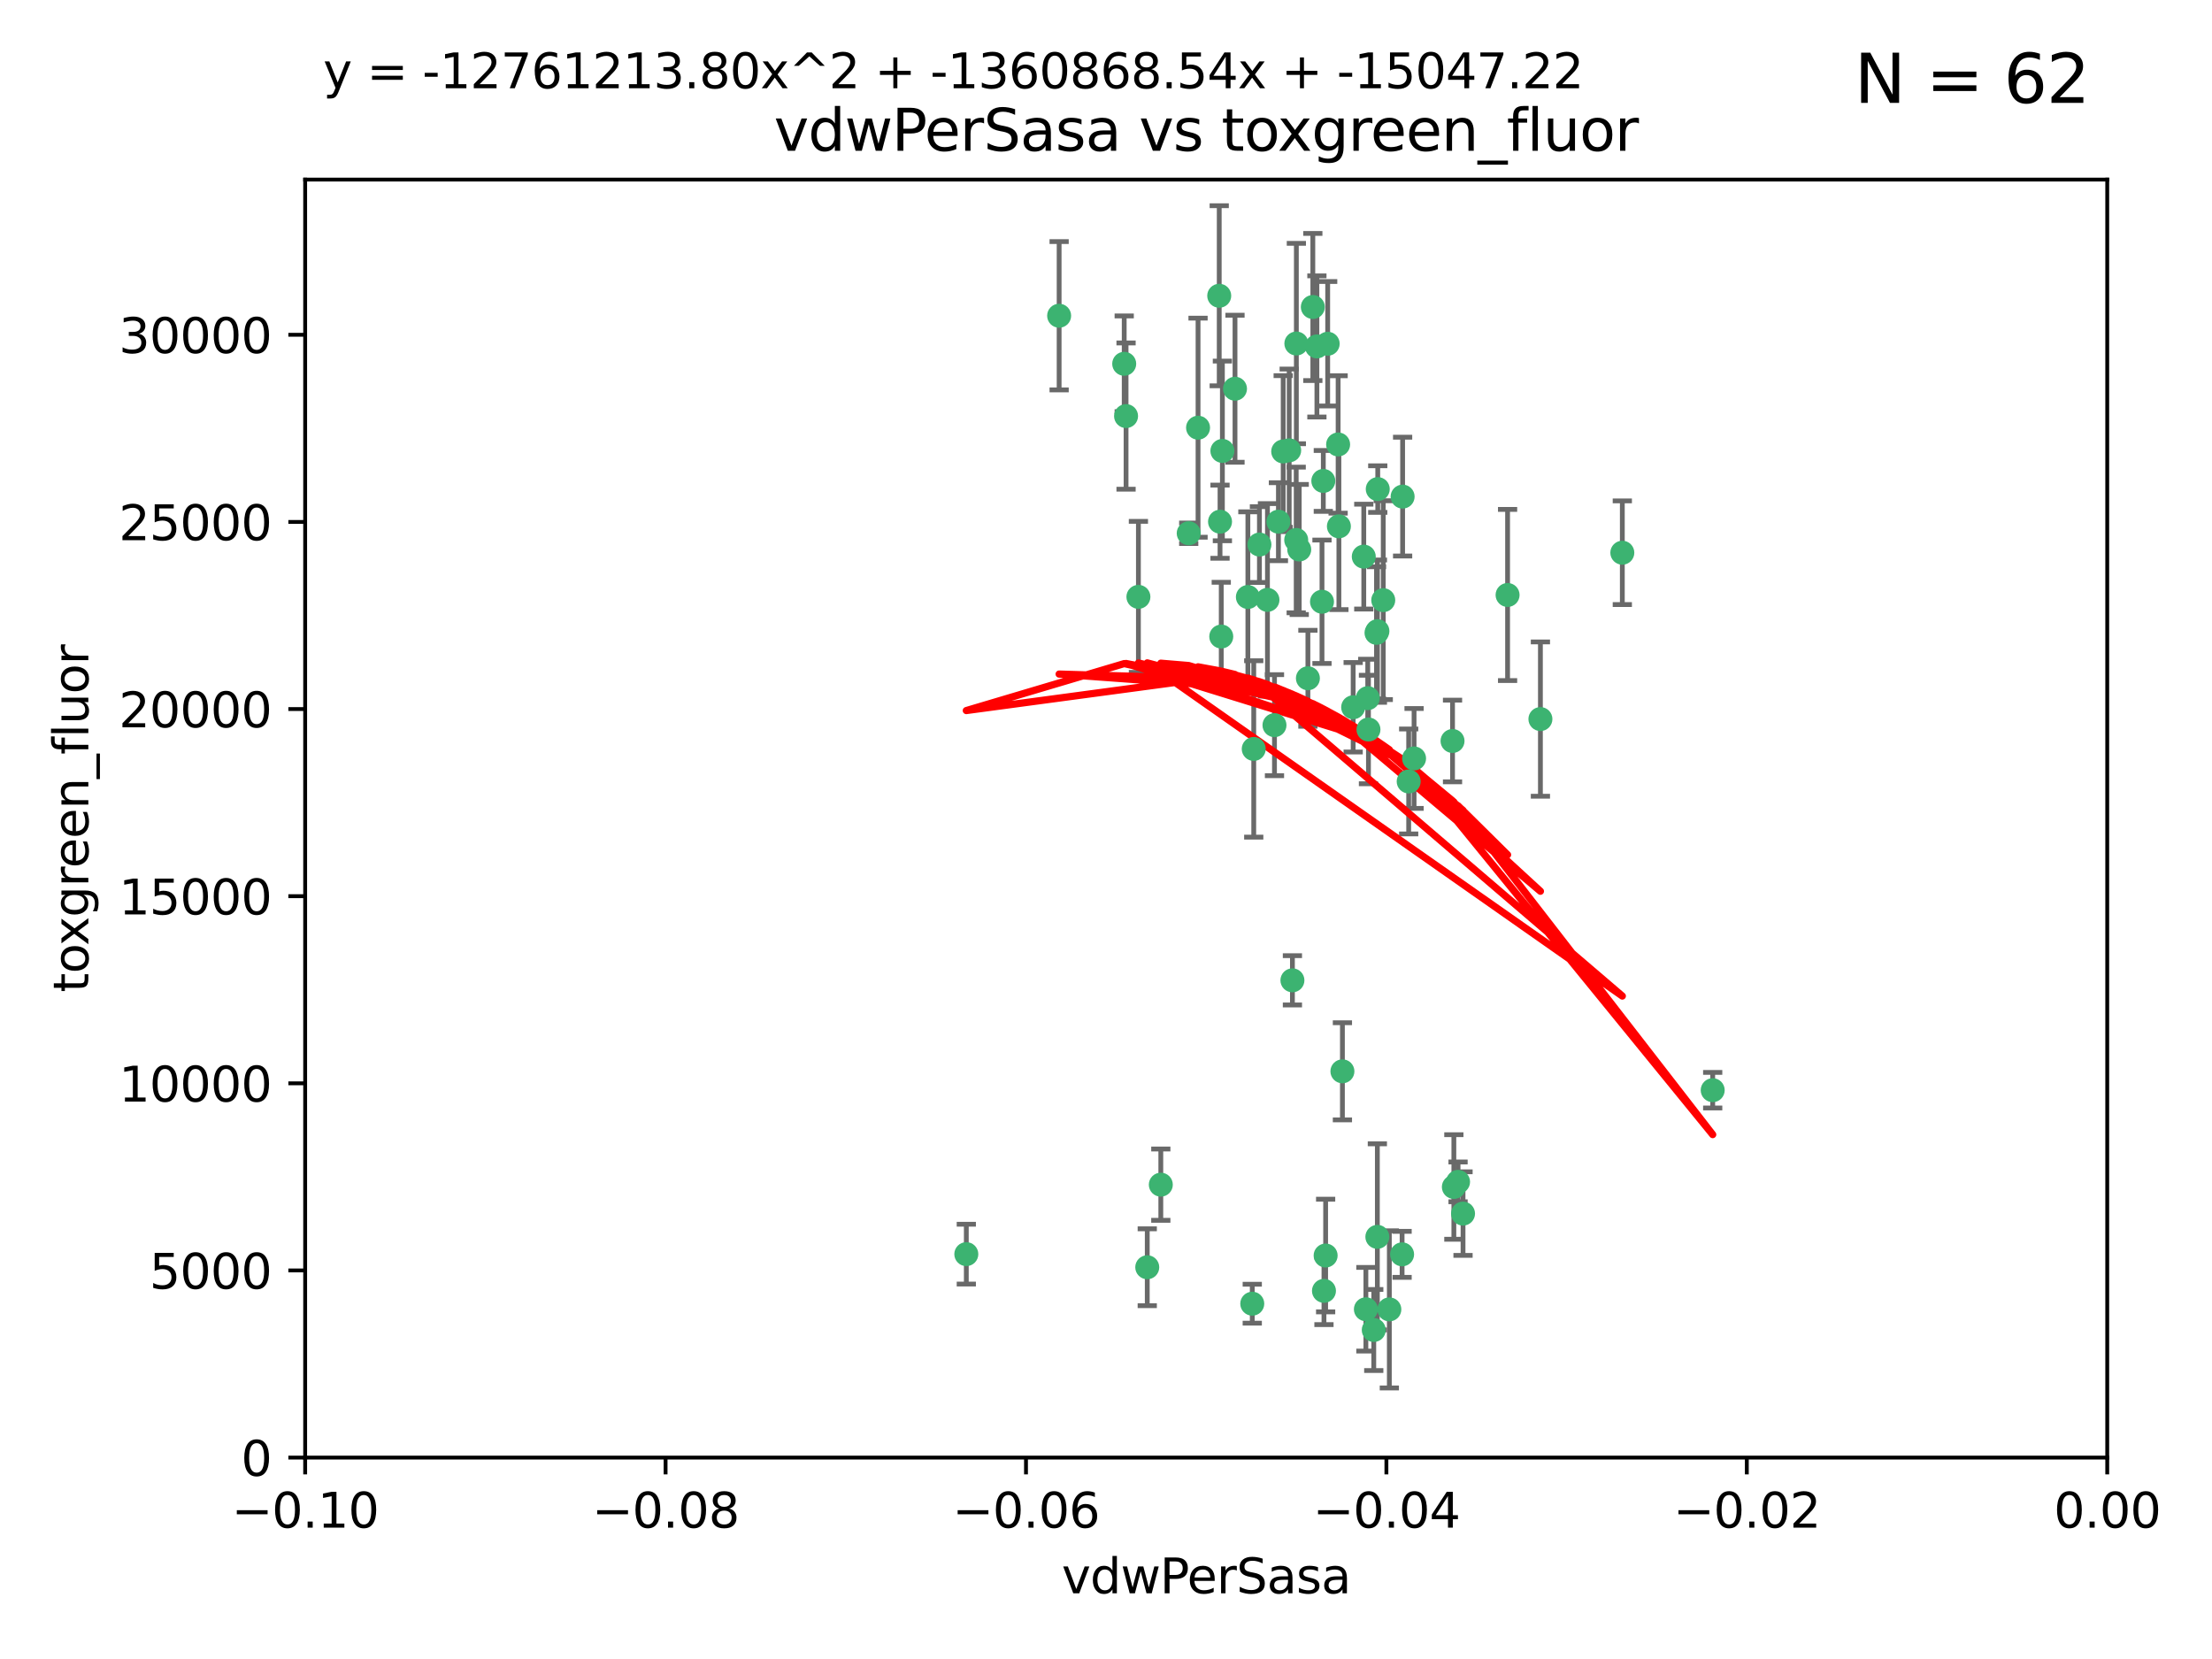 <?xml version="1.0" encoding="utf-8" standalone="no"?>
<!DOCTYPE svg PUBLIC "-//W3C//DTD SVG 1.1//EN"
  "http://www.w3.org/Graphics/SVG/1.1/DTD/svg11.dtd">
<svg xmlns:xlink="http://www.w3.org/1999/xlink" width="460.8pt" height="345.6pt" viewBox="0 0 460.8 345.6" xmlns="http://www.w3.org/2000/svg" version="1.1">
 <defs>
  <style type="text/css">*{stroke-linejoin: round; stroke-linecap: butt}</style>
 </defs>
 <g id="figure_1">
  <g id="patch_1">
   <path d="M 0 345.6 
L 460.8 345.6 
L 460.8 0 
L 0 0 
z
" style="fill: #ffffff"/>
  </g>
  <g id="axes_1">
   <g id="patch_2">
    <path d="M 63.571 303.64 
L 438.975 303.64 
L 438.975 37.411 
L 63.571 37.411 
z
" style="fill: #ffffff"/>
   </g>
   <g id="PathCollection_1">
    <defs>
     <path id="m754e30bb6b" d="M 0 1.118 
C 0.297 1.118 0.581 1 0.791 0.791 
C 1 0.581 1.118 0.297 1.118 0 
C 1.118 -0.297 1 -0.581 0.791 -0.791 
C 0.581 -1 0.297 -1.118 0 -1.118 
C -0.297 -1.118 -0.581 -1 -0.791 -0.791 
C -1 -0.581 -1.118 -0.297 -1.118 0 
C -1.118 0.297 -1 0.581 -0.791 0.791 
C -0.581 1 -0.297 1.118 0 1.118 
z
" style="stroke: #3cb371"/>
    </defs>
    <g clip-path="url(#p1aba0ed7cc)">
     <use xlink:href="#m754e30bb6b" x="266.318" y="108.677" style="fill: #3cb371; stroke: #3cb371"/>
     <use xlink:href="#m754e30bb6b" x="270.055" y="71.562" style="fill: #3cb371; stroke: #3cb371"/>
     <use xlink:href="#m754e30bb6b" x="234.578" y="86.676" style="fill: #3cb371; stroke: #3cb371"/>
     <use xlink:href="#m754e30bb6b" x="286.941" y="131.48" style="fill: #3cb371; stroke: #3cb371"/>
     <use xlink:href="#m754e30bb6b" x="270.654" y="114.467" style="fill: #3cb371; stroke: #3cb371"/>
     <use xlink:href="#m754e30bb6b" x="249.576" y="89.097" style="fill: #3cb371; stroke: #3cb371"/>
     <use xlink:href="#m754e30bb6b" x="254.155" y="108.676" style="fill: #3cb371; stroke: #3cb371"/>
     <use xlink:href="#m754e30bb6b" x="257.273" y="80.98" style="fill: #3cb371; stroke: #3cb371"/>
     <use xlink:href="#m754e30bb6b" x="201.3" y="261.259" style="fill: #3cb371; stroke: #3cb371"/>
     <use xlink:href="#m754e30bb6b" x="234.193" y="75.786" style="fill: #3cb371; stroke: #3cb371"/>
     <use xlink:href="#m754e30bb6b" x="275.395" y="125.356" style="fill: #3cb371; stroke: #3cb371"/>
     <use xlink:href="#m754e30bb6b" x="274.335" y="72.167" style="fill: #3cb371; stroke: #3cb371"/>
     <use xlink:href="#m754e30bb6b" x="267.313" y="94.046" style="fill: #3cb371; stroke: #3cb371"/>
     <use xlink:href="#m754e30bb6b" x="220.637" y="65.773" style="fill: #3cb371; stroke: #3cb371"/>
     <use xlink:href="#m754e30bb6b" x="261.177" y="156.019" style="fill: #3cb371; stroke: #3cb371"/>
     <use xlink:href="#m754e30bb6b" x="281.888" y="147.335" style="fill: #3cb371; stroke: #3cb371"/>
     <use xlink:href="#m754e30bb6b" x="264.035" y="124.965" style="fill: #3cb371; stroke: #3cb371"/>
     <use xlink:href="#m754e30bb6b" x="262.362" y="113.441" style="fill: #3cb371; stroke: #3cb371"/>
     <use xlink:href="#m754e30bb6b" x="254.646" y="93.933" style="fill: #3cb371; stroke: #3cb371"/>
     <use xlink:href="#m754e30bb6b" x="284.099" y="115.953" style="fill: #3cb371; stroke: #3cb371"/>
     <use xlink:href="#m754e30bb6b" x="278.917" y="109.646" style="fill: #3cb371; stroke: #3cb371"/>
     <use xlink:href="#m754e30bb6b" x="292.191" y="103.453" style="fill: #3cb371; stroke: #3cb371"/>
     <use xlink:href="#m754e30bb6b" x="268.562" y="93.812" style="fill: #3cb371; stroke: #3cb371"/>
     <use xlink:href="#m754e30bb6b" x="259.956" y="124.367" style="fill: #3cb371; stroke: #3cb371"/>
     <use xlink:href="#m754e30bb6b" x="275.671" y="100.184" style="fill: #3cb371; stroke: #3cb371"/>
     <use xlink:href="#m754e30bb6b" x="278.755" y="92.588" style="fill: #3cb371; stroke: #3cb371"/>
     <use xlink:href="#m754e30bb6b" x="292.082" y="261.303" style="fill: #3cb371; stroke: #3cb371"/>
     <use xlink:href="#m754e30bb6b" x="302.589" y="154.361" style="fill: #3cb371; stroke: #3cb371"/>
     <use xlink:href="#m754e30bb6b" x="287.011" y="101.886" style="fill: #3cb371; stroke: #3cb371"/>
     <use xlink:href="#m754e30bb6b" x="237.152" y="124.337" style="fill: #3cb371; stroke: #3cb371"/>
     <use xlink:href="#m754e30bb6b" x="273.486" y="63.953" style="fill: #3cb371; stroke: #3cb371"/>
     <use xlink:href="#m754e30bb6b" x="276.581" y="71.61" style="fill: #3cb371; stroke: #3cb371"/>
     <use xlink:href="#m754e30bb6b" x="265.497" y="151.067" style="fill: #3cb371; stroke: #3cb371"/>
     <use xlink:href="#m754e30bb6b" x="269.235" y="204.22" style="fill: #3cb371; stroke: #3cb371"/>
     <use xlink:href="#m754e30bb6b" x="241.819" y="246.787" style="fill: #3cb371; stroke: #3cb371"/>
     <use xlink:href="#m754e30bb6b" x="247.631" y="111.087" style="fill: #3cb371; stroke: #3cb371"/>
     <use xlink:href="#m754e30bb6b" x="272.46" y="141.297" style="fill: #3cb371; stroke: #3cb371"/>
     <use xlink:href="#m754e30bb6b" x="270.023" y="112.487" style="fill: #3cb371; stroke: #3cb371"/>
     <use xlink:href="#m754e30bb6b" x="253.987" y="61.614" style="fill: #3cb371; stroke: #3cb371"/>
     <use xlink:href="#m754e30bb6b" x="293.454" y="162.792" style="fill: #3cb371; stroke: #3cb371"/>
     <use xlink:href="#m754e30bb6b" x="304.776" y="252.814" style="fill: #3cb371; stroke: #3cb371"/>
     <use xlink:href="#m754e30bb6b" x="284.928" y="145.439" style="fill: #3cb371; stroke: #3cb371"/>
     <use xlink:href="#m754e30bb6b" x="302.865" y="247.267" style="fill: #3cb371; stroke: #3cb371"/>
     <use xlink:href="#m754e30bb6b" x="286.752" y="131.829" style="fill: #3cb371; stroke: #3cb371"/>
     <use xlink:href="#m754e30bb6b" x="254.41" y="132.603" style="fill: #3cb371; stroke: #3cb371"/>
     <use xlink:href="#m754e30bb6b" x="275.806" y="268.906" style="fill: #3cb371; stroke: #3cb371"/>
     <use xlink:href="#m754e30bb6b" x="238.994" y="263.993" style="fill: #3cb371; stroke: #3cb371"/>
     <use xlink:href="#m754e30bb6b" x="337.959" y="115.142" style="fill: #3cb371; stroke: #3cb371"/>
     <use xlink:href="#m754e30bb6b" x="260.869" y="271.584" style="fill: #3cb371; stroke: #3cb371"/>
     <use xlink:href="#m754e30bb6b" x="286.18" y="277.063" style="fill: #3cb371; stroke: #3cb371"/>
     <use xlink:href="#m754e30bb6b" x="285.076" y="151.97" style="fill: #3cb371; stroke: #3cb371"/>
     <use xlink:href="#m754e30bb6b" x="288.157" y="125.024" style="fill: #3cb371; stroke: #3cb371"/>
     <use xlink:href="#m754e30bb6b" x="289.425" y="272.768" style="fill: #3cb371; stroke: #3cb371"/>
     <use xlink:href="#m754e30bb6b" x="279.65" y="223.176" style="fill: #3cb371; stroke: #3cb371"/>
     <use xlink:href="#m754e30bb6b" x="286.929" y="257.661" style="fill: #3cb371; stroke: #3cb371"/>
     <use xlink:href="#m754e30bb6b" x="320.897" y="149.795" style="fill: #3cb371; stroke: #3cb371"/>
     <use xlink:href="#m754e30bb6b" x="276.154" y="261.551" style="fill: #3cb371; stroke: #3cb371"/>
     <use xlink:href="#m754e30bb6b" x="284.539" y="272.741" style="fill: #3cb371; stroke: #3cb371"/>
     <use xlink:href="#m754e30bb6b" x="314.057" y="123.943" style="fill: #3cb371; stroke: #3cb371"/>
     <use xlink:href="#m754e30bb6b" x="303.74" y="246.204" style="fill: #3cb371; stroke: #3cb371"/>
     <use xlink:href="#m754e30bb6b" x="356.787" y="227.107" style="fill: #3cb371; stroke: #3cb371"/>
     <use xlink:href="#m754e30bb6b" x="294.577" y="157.999" style="fill: #3cb371; stroke: #3cb371"/>
    </g>
   </g>
   <g id="matplotlib.axis_1">
    <g id="xtick_1">
     <g id="line2d_1">
      <defs>
       <path id="md97ecdd870" d="M 0 0 
L 0 3.5 
" style="stroke: #000000; stroke-width: 0.8"/>
      </defs>
      <g>
       <use xlink:href="#md97ecdd870" x="63.571" y="303.64" style="stroke: #000000; stroke-width: 0.8"/>
      </g>
     </g>
     <g id="text_1">
      <!-- −0.10 -->
      <g transform="translate(48.249 318.238)scale(0.1 -0.1)">
       <defs>
        <path id="DejaVuSans-2212" d="M 678 2272 
L 4684 2272 
L 4684 1741 
L 678 1741 
L 678 2272 
z
" transform="scale(0.016)"/>
        <path id="DejaVuSans-30" d="M 2034 4250 
Q 1547 4250 1301 3770 
Q 1056 3291 1056 2328 
Q 1056 1369 1301 889 
Q 1547 409 2034 409 
Q 2525 409 2770 889 
Q 3016 1369 3016 2328 
Q 3016 3291 2770 3770 
Q 2525 4250 2034 4250 
z
M 2034 4750 
Q 2819 4750 3233 4129 
Q 3647 3509 3647 2328 
Q 3647 1150 3233 529 
Q 2819 -91 2034 -91 
Q 1250 -91 836 529 
Q 422 1150 422 2328 
Q 422 3509 836 4129 
Q 1250 4750 2034 4750 
z
" transform="scale(0.016)"/>
        <path id="DejaVuSans-2e" d="M 684 794 
L 1344 794 
L 1344 0 
L 684 0 
L 684 794 
z
" transform="scale(0.016)"/>
        <path id="DejaVuSans-31" d="M 794 531 
L 1825 531 
L 1825 4091 
L 703 3866 
L 703 4441 
L 1819 4666 
L 2450 4666 
L 2450 531 
L 3481 531 
L 3481 0 
L 794 0 
L 794 531 
z
" transform="scale(0.016)"/>
       </defs>
       <use xlink:href="#DejaVuSans-2212"/>
       <use xlink:href="#DejaVuSans-30" x="83.789"/>
       <use xlink:href="#DejaVuSans-2e" x="147.412"/>
       <use xlink:href="#DejaVuSans-31" x="179.199"/>
       <use xlink:href="#DejaVuSans-30" x="242.822"/>
      </g>
     </g>
    </g>
    <g id="xtick_2">
     <g id="line2d_2">
      <g>
       <use xlink:href="#md97ecdd870" x="138.652" y="303.64" style="stroke: #000000; stroke-width: 0.8"/>
      </g>
     </g>
     <g id="text_2">
      <!-- −0.08 -->
      <g transform="translate(123.329 318.238)scale(0.1 -0.1)">
       <defs>
        <path id="DejaVuSans-38" d="M 2034 2216 
Q 1584 2216 1326 1975 
Q 1069 1734 1069 1313 
Q 1069 891 1326 650 
Q 1584 409 2034 409 
Q 2484 409 2743 651 
Q 3003 894 3003 1313 
Q 3003 1734 2745 1975 
Q 2488 2216 2034 2216 
z
M 1403 2484 
Q 997 2584 770 2862 
Q 544 3141 544 3541 
Q 544 4100 942 4425 
Q 1341 4750 2034 4750 
Q 2731 4750 3128 4425 
Q 3525 4100 3525 3541 
Q 3525 3141 3298 2862 
Q 3072 2584 2669 2484 
Q 3125 2378 3379 2068 
Q 3634 1759 3634 1313 
Q 3634 634 3220 271 
Q 2806 -91 2034 -91 
Q 1263 -91 848 271 
Q 434 634 434 1313 
Q 434 1759 690 2068 
Q 947 2378 1403 2484 
z
M 1172 3481 
Q 1172 3119 1398 2916 
Q 1625 2713 2034 2713 
Q 2441 2713 2670 2916 
Q 2900 3119 2900 3481 
Q 2900 3844 2670 4047 
Q 2441 4250 2034 4250 
Q 1625 4250 1398 4047 
Q 1172 3844 1172 3481 
z
" transform="scale(0.016)"/>
       </defs>
       <use xlink:href="#DejaVuSans-2212"/>
       <use xlink:href="#DejaVuSans-30" x="83.789"/>
       <use xlink:href="#DejaVuSans-2e" x="147.412"/>
       <use xlink:href="#DejaVuSans-30" x="179.199"/>
       <use xlink:href="#DejaVuSans-38" x="242.822"/>
      </g>
     </g>
    </g>
    <g id="xtick_3">
     <g id="line2d_3">
      <g>
       <use xlink:href="#md97ecdd870" x="213.733" y="303.64" style="stroke: #000000; stroke-width: 0.8"/>
      </g>
     </g>
     <g id="text_3">
      <!-- −0.06 -->
      <g transform="translate(198.41 318.238)scale(0.1 -0.1)">
       <defs>
        <path id="DejaVuSans-36" d="M 2113 2584 
Q 1688 2584 1439 2293 
Q 1191 2003 1191 1497 
Q 1191 994 1439 701 
Q 1688 409 2113 409 
Q 2538 409 2786 701 
Q 3034 994 3034 1497 
Q 3034 2003 2786 2293 
Q 2538 2584 2113 2584 
z
M 3366 4563 
L 3366 3988 
Q 3128 4100 2886 4159 
Q 2644 4219 2406 4219 
Q 1781 4219 1451 3797 
Q 1122 3375 1075 2522 
Q 1259 2794 1537 2939 
Q 1816 3084 2150 3084 
Q 2853 3084 3261 2657 
Q 3669 2231 3669 1497 
Q 3669 778 3244 343 
Q 2819 -91 2113 -91 
Q 1303 -91 875 529 
Q 447 1150 447 2328 
Q 447 3434 972 4092 
Q 1497 4750 2381 4750 
Q 2619 4750 2861 4703 
Q 3103 4656 3366 4563 
z
" transform="scale(0.016)"/>
       </defs>
       <use xlink:href="#DejaVuSans-2212"/>
       <use xlink:href="#DejaVuSans-30" x="83.789"/>
       <use xlink:href="#DejaVuSans-2e" x="147.412"/>
       <use xlink:href="#DejaVuSans-30" x="179.199"/>
       <use xlink:href="#DejaVuSans-36" x="242.822"/>
      </g>
     </g>
    </g>
    <g id="xtick_4">
     <g id="line2d_4">
      <g>
       <use xlink:href="#md97ecdd870" x="288.813" y="303.64" style="stroke: #000000; stroke-width: 0.8"/>
      </g>
     </g>
     <g id="text_4">
      <!-- −0.04 -->
      <g transform="translate(273.491 318.238)scale(0.1 -0.1)">
       <defs>
        <path id="DejaVuSans-34" d="M 2419 4116 
L 825 1625 
L 2419 1625 
L 2419 4116 
z
M 2253 4666 
L 3047 4666 
L 3047 1625 
L 3713 1625 
L 3713 1100 
L 3047 1100 
L 3047 0 
L 2419 0 
L 2419 1100 
L 313 1100 
L 313 1709 
L 2253 4666 
z
" transform="scale(0.016)"/>
       </defs>
       <use xlink:href="#DejaVuSans-2212"/>
       <use xlink:href="#DejaVuSans-30" x="83.789"/>
       <use xlink:href="#DejaVuSans-2e" x="147.412"/>
       <use xlink:href="#DejaVuSans-30" x="179.199"/>
       <use xlink:href="#DejaVuSans-34" x="242.822"/>
      </g>
     </g>
    </g>
    <g id="xtick_5">
     <g id="line2d_5">
      <g>
       <use xlink:href="#md97ecdd870" x="363.894" y="303.64" style="stroke: #000000; stroke-width: 0.8"/>
      </g>
     </g>
     <g id="text_5">
      <!-- −0.02 -->
      <g transform="translate(348.572 318.238)scale(0.1 -0.1)">
       <defs>
        <path id="DejaVuSans-32" d="M 1228 531 
L 3431 531 
L 3431 0 
L 469 0 
L 469 531 
Q 828 903 1448 1529 
Q 2069 2156 2228 2338 
Q 2531 2678 2651 2914 
Q 2772 3150 2772 3378 
Q 2772 3750 2511 3984 
Q 2250 4219 1831 4219 
Q 1534 4219 1204 4116 
Q 875 4013 500 3803 
L 500 4441 
Q 881 4594 1212 4672 
Q 1544 4750 1819 4750 
Q 2544 4750 2975 4387 
Q 3406 4025 3406 3419 
Q 3406 3131 3298 2873 
Q 3191 2616 2906 2266 
Q 2828 2175 2409 1742 
Q 1991 1309 1228 531 
z
" transform="scale(0.016)"/>
       </defs>
       <use xlink:href="#DejaVuSans-2212"/>
       <use xlink:href="#DejaVuSans-30" x="83.789"/>
       <use xlink:href="#DejaVuSans-2e" x="147.412"/>
       <use xlink:href="#DejaVuSans-30" x="179.199"/>
       <use xlink:href="#DejaVuSans-32" x="242.822"/>
      </g>
     </g>
    </g>
    <g id="xtick_6">
     <g id="line2d_6">
      <g>
       <use xlink:href="#md97ecdd870" x="438.975" y="303.64" style="stroke: #000000; stroke-width: 0.8"/>
      </g>
     </g>
     <g id="text_6">
      <!-- 0.00 -->
      <g transform="translate(427.842 318.238)scale(0.1 -0.1)">
       <use xlink:href="#DejaVuSans-30"/>
       <use xlink:href="#DejaVuSans-2e" x="63.623"/>
       <use xlink:href="#DejaVuSans-30" x="95.41"/>
       <use xlink:href="#DejaVuSans-30" x="159.033"/>
      </g>
     </g>
    </g>
    <g id="text_7">
     <!-- vdwPerSasa -->
     <g transform="translate(221.178 331.917)scale(0.1 -0.1)">
      <defs>
       <path id="DejaVuSans-76" d="M 191 3500 
L 800 3500 
L 1894 563 
L 2988 3500 
L 3597 3500 
L 2284 0 
L 1503 0 
L 191 3500 
z
" transform="scale(0.016)"/>
       <path id="DejaVuSans-64" d="M 2906 2969 
L 2906 4863 
L 3481 4863 
L 3481 0 
L 2906 0 
L 2906 525 
Q 2725 213 2448 61 
Q 2172 -91 1784 -91 
Q 1150 -91 751 415 
Q 353 922 353 1747 
Q 353 2572 751 3078 
Q 1150 3584 1784 3584 
Q 2172 3584 2448 3432 
Q 2725 3281 2906 2969 
z
M 947 1747 
Q 947 1113 1208 752 
Q 1469 391 1925 391 
Q 2381 391 2643 752 
Q 2906 1113 2906 1747 
Q 2906 2381 2643 2742 
Q 2381 3103 1925 3103 
Q 1469 3103 1208 2742 
Q 947 2381 947 1747 
z
" transform="scale(0.016)"/>
       <path id="DejaVuSans-77" d="M 269 3500 
L 844 3500 
L 1563 769 
L 2278 3500 
L 2956 3500 
L 3675 769 
L 4391 3500 
L 4966 3500 
L 4050 0 
L 3372 0 
L 2619 2869 
L 1863 0 
L 1184 0 
L 269 3500 
z
" transform="scale(0.016)"/>
       <path id="DejaVuSans-50" d="M 1259 4147 
L 1259 2394 
L 2053 2394 
Q 2494 2394 2734 2622 
Q 2975 2850 2975 3272 
Q 2975 3691 2734 3919 
Q 2494 4147 2053 4147 
L 1259 4147 
z
M 628 4666 
L 2053 4666 
Q 2838 4666 3239 4311 
Q 3641 3956 3641 3272 
Q 3641 2581 3239 2228 
Q 2838 1875 2053 1875 
L 1259 1875 
L 1259 0 
L 628 0 
L 628 4666 
z
" transform="scale(0.016)"/>
       <path id="DejaVuSans-65" d="M 3597 1894 
L 3597 1613 
L 953 1613 
Q 991 1019 1311 708 
Q 1631 397 2203 397 
Q 2534 397 2845 478 
Q 3156 559 3463 722 
L 3463 178 
Q 3153 47 2828 -22 
Q 2503 -91 2169 -91 
Q 1331 -91 842 396 
Q 353 884 353 1716 
Q 353 2575 817 3079 
Q 1281 3584 2069 3584 
Q 2775 3584 3186 3129 
Q 3597 2675 3597 1894 
z
M 3022 2063 
Q 3016 2534 2758 2815 
Q 2500 3097 2075 3097 
Q 1594 3097 1305 2825 
Q 1016 2553 972 2059 
L 3022 2063 
z
" transform="scale(0.016)"/>
       <path id="DejaVuSans-72" d="M 2631 2963 
Q 2534 3019 2420 3045 
Q 2306 3072 2169 3072 
Q 1681 3072 1420 2755 
Q 1159 2438 1159 1844 
L 1159 0 
L 581 0 
L 581 3500 
L 1159 3500 
L 1159 2956 
Q 1341 3275 1631 3429 
Q 1922 3584 2338 3584 
Q 2397 3584 2469 3576 
Q 2541 3569 2628 3553 
L 2631 2963 
z
" transform="scale(0.016)"/>
       <path id="DejaVuSans-53" d="M 3425 4513 
L 3425 3897 
Q 3066 4069 2747 4153 
Q 2428 4238 2131 4238 
Q 1616 4238 1336 4038 
Q 1056 3838 1056 3469 
Q 1056 3159 1242 3001 
Q 1428 2844 1947 2747 
L 2328 2669 
Q 3034 2534 3370 2195 
Q 3706 1856 3706 1288 
Q 3706 609 3251 259 
Q 2797 -91 1919 -91 
Q 1588 -91 1214 -16 
Q 841 59 441 206 
L 441 856 
Q 825 641 1194 531 
Q 1563 422 1919 422 
Q 2459 422 2753 634 
Q 3047 847 3047 1241 
Q 3047 1584 2836 1778 
Q 2625 1972 2144 2069 
L 1759 2144 
Q 1053 2284 737 2584 
Q 422 2884 422 3419 
Q 422 4038 858 4394 
Q 1294 4750 2059 4750 
Q 2388 4750 2728 4690 
Q 3069 4631 3425 4513 
z
" transform="scale(0.016)"/>
       <path id="DejaVuSans-61" d="M 2194 1759 
Q 1497 1759 1228 1600 
Q 959 1441 959 1056 
Q 959 750 1161 570 
Q 1363 391 1709 391 
Q 2188 391 2477 730 
Q 2766 1069 2766 1631 
L 2766 1759 
L 2194 1759 
z
M 3341 1997 
L 3341 0 
L 2766 0 
L 2766 531 
Q 2569 213 2275 61 
Q 1981 -91 1556 -91 
Q 1019 -91 701 211 
Q 384 513 384 1019 
Q 384 1609 779 1909 
Q 1175 2209 1959 2209 
L 2766 2209 
L 2766 2266 
Q 2766 2663 2505 2880 
Q 2244 3097 1772 3097 
Q 1472 3097 1187 3025 
Q 903 2953 641 2809 
L 641 3341 
Q 956 3463 1253 3523 
Q 1550 3584 1831 3584 
Q 2591 3584 2966 3190 
Q 3341 2797 3341 1997 
z
" transform="scale(0.016)"/>
       <path id="DejaVuSans-73" d="M 2834 3397 
L 2834 2853 
Q 2591 2978 2328 3040 
Q 2066 3103 1784 3103 
Q 1356 3103 1142 2972 
Q 928 2841 928 2578 
Q 928 2378 1081 2264 
Q 1234 2150 1697 2047 
L 1894 2003 
Q 2506 1872 2764 1633 
Q 3022 1394 3022 966 
Q 3022 478 2636 193 
Q 2250 -91 1575 -91 
Q 1294 -91 989 -36 
Q 684 19 347 128 
L 347 722 
Q 666 556 975 473 
Q 1284 391 1588 391 
Q 1994 391 2212 530 
Q 2431 669 2431 922 
Q 2431 1156 2273 1281 
Q 2116 1406 1581 1522 
L 1381 1569 
Q 847 1681 609 1914 
Q 372 2147 372 2553 
Q 372 3047 722 3315 
Q 1072 3584 1716 3584 
Q 2034 3584 2315 3537 
Q 2597 3491 2834 3397 
z
" transform="scale(0.016)"/>
      </defs>
      <use xlink:href="#DejaVuSans-76"/>
      <use xlink:href="#DejaVuSans-64" x="59.18"/>
      <use xlink:href="#DejaVuSans-77" x="122.656"/>
      <use xlink:href="#DejaVuSans-50" x="204.443"/>
      <use xlink:href="#DejaVuSans-65" x="261.121"/>
      <use xlink:href="#DejaVuSans-72" x="322.645"/>
      <use xlink:href="#DejaVuSans-53" x="363.758"/>
      <use xlink:href="#DejaVuSans-61" x="427.234"/>
      <use xlink:href="#DejaVuSans-73" x="488.514"/>
      <use xlink:href="#DejaVuSans-61" x="540.613"/>
     </g>
    </g>
   </g>
   <g id="matplotlib.axis_2">
    <g id="ytick_1">
     <g id="line2d_7">
      <defs>
       <path id="m856fcfaf11" d="M 0 0 
L -3.5 0 
" style="stroke: #000000; stroke-width: 0.8"/>
      </defs>
      <g>
       <use xlink:href="#m856fcfaf11" x="63.571" y="303.64" style="stroke: #000000; stroke-width: 0.8"/>
      </g>
     </g>
     <g id="text_8">
      <!-- 0 -->
      <g transform="translate(50.209 307.439)scale(0.1 -0.1)">
       <use xlink:href="#DejaVuSans-30"/>
      </g>
     </g>
    </g>
    <g id="ytick_2">
     <g id="line2d_8">
      <g>
       <use xlink:href="#m856fcfaf11" x="63.571" y="264.657" style="stroke: #000000; stroke-width: 0.8"/>
      </g>
     </g>
     <g id="text_9">
      <!-- 5000 -->
      <g transform="translate(31.121 268.457)scale(0.1 -0.1)">
       <defs>
        <path id="DejaVuSans-35" d="M 691 4666 
L 3169 4666 
L 3169 4134 
L 1269 4134 
L 1269 2991 
Q 1406 3038 1543 3061 
Q 1681 3084 1819 3084 
Q 2600 3084 3056 2656 
Q 3513 2228 3513 1497 
Q 3513 744 3044 326 
Q 2575 -91 1722 -91 
Q 1428 -91 1123 -41 
Q 819 9 494 109 
L 494 744 
Q 775 591 1075 516 
Q 1375 441 1709 441 
Q 2250 441 2565 725 
Q 2881 1009 2881 1497 
Q 2881 1984 2565 2268 
Q 2250 2553 1709 2553 
Q 1456 2553 1204 2497 
Q 953 2441 691 2322 
L 691 4666 
z
" transform="scale(0.016)"/>
       </defs>
       <use xlink:href="#DejaVuSans-35"/>
       <use xlink:href="#DejaVuSans-30" x="63.623"/>
       <use xlink:href="#DejaVuSans-30" x="127.246"/>
       <use xlink:href="#DejaVuSans-30" x="190.869"/>
      </g>
     </g>
    </g>
    <g id="ytick_3">
     <g id="line2d_9">
      <g>
       <use xlink:href="#m856fcfaf11" x="63.571" y="225.675" style="stroke: #000000; stroke-width: 0.8"/>
      </g>
     </g>
     <g id="text_10">
      <!-- 10000 -->
      <g transform="translate(24.759 229.474)scale(0.1 -0.1)">
       <use xlink:href="#DejaVuSans-31"/>
       <use xlink:href="#DejaVuSans-30" x="63.623"/>
       <use xlink:href="#DejaVuSans-30" x="127.246"/>
       <use xlink:href="#DejaVuSans-30" x="190.869"/>
       <use xlink:href="#DejaVuSans-30" x="254.492"/>
      </g>
     </g>
    </g>
    <g id="ytick_4">
     <g id="line2d_10">
      <g>
       <use xlink:href="#m856fcfaf11" x="63.571" y="186.692" style="stroke: #000000; stroke-width: 0.8"/>
      </g>
     </g>
     <g id="text_11">
      <!-- 15000 -->
      <g transform="translate(24.759 190.492)scale(0.1 -0.1)">
       <use xlink:href="#DejaVuSans-31"/>
       <use xlink:href="#DejaVuSans-35" x="63.623"/>
       <use xlink:href="#DejaVuSans-30" x="127.246"/>
       <use xlink:href="#DejaVuSans-30" x="190.869"/>
       <use xlink:href="#DejaVuSans-30" x="254.492"/>
      </g>
     </g>
    </g>
    <g id="ytick_5">
     <g id="line2d_11">
      <g>
       <use xlink:href="#m856fcfaf11" x="63.571" y="147.71" style="stroke: #000000; stroke-width: 0.8"/>
      </g>
     </g>
     <g id="text_12">
      <!-- 20000 -->
      <g transform="translate(24.759 151.509)scale(0.1 -0.1)">
       <use xlink:href="#DejaVuSans-32"/>
       <use xlink:href="#DejaVuSans-30" x="63.623"/>
       <use xlink:href="#DejaVuSans-30" x="127.246"/>
       <use xlink:href="#DejaVuSans-30" x="190.869"/>
       <use xlink:href="#DejaVuSans-30" x="254.492"/>
      </g>
     </g>
    </g>
    <g id="ytick_6">
     <g id="line2d_12">
      <g>
       <use xlink:href="#m856fcfaf11" x="63.571" y="108.727" style="stroke: #000000; stroke-width: 0.8"/>
      </g>
     </g>
     <g id="text_13">
      <!-- 25000 -->
      <g transform="translate(24.759 112.527)scale(0.1 -0.1)">
       <use xlink:href="#DejaVuSans-32"/>
       <use xlink:href="#DejaVuSans-35" x="63.623"/>
       <use xlink:href="#DejaVuSans-30" x="127.246"/>
       <use xlink:href="#DejaVuSans-30" x="190.869"/>
       <use xlink:href="#DejaVuSans-30" x="254.492"/>
      </g>
     </g>
    </g>
    <g id="ytick_7">
     <g id="line2d_13">
      <g>
       <use xlink:href="#m856fcfaf11" x="63.571" y="69.745" style="stroke: #000000; stroke-width: 0.8"/>
      </g>
     </g>
     <g id="text_14">
      <!-- 30000 -->
      <g transform="translate(24.759 73.544)scale(0.1 -0.1)">
       <defs>
        <path id="DejaVuSans-33" d="M 2597 2516 
Q 3050 2419 3304 2112 
Q 3559 1806 3559 1356 
Q 3559 666 3084 287 
Q 2609 -91 1734 -91 
Q 1441 -91 1130 -33 
Q 819 25 488 141 
L 488 750 
Q 750 597 1062 519 
Q 1375 441 1716 441 
Q 2309 441 2620 675 
Q 2931 909 2931 1356 
Q 2931 1769 2642 2001 
Q 2353 2234 1838 2234 
L 1294 2234 
L 1294 2753 
L 1863 2753 
Q 2328 2753 2575 2939 
Q 2822 3125 2822 3475 
Q 2822 3834 2567 4026 
Q 2313 4219 1838 4219 
Q 1578 4219 1281 4162 
Q 984 4106 628 3988 
L 628 4550 
Q 988 4650 1302 4700 
Q 1616 4750 1894 4750 
Q 2613 4750 3031 4423 
Q 3450 4097 3450 3541 
Q 3450 3153 3228 2886 
Q 3006 2619 2597 2516 
z
" transform="scale(0.016)"/>
       </defs>
       <use xlink:href="#DejaVuSans-33"/>
       <use xlink:href="#DejaVuSans-30" x="63.623"/>
       <use xlink:href="#DejaVuSans-30" x="127.246"/>
       <use xlink:href="#DejaVuSans-30" x="190.869"/>
       <use xlink:href="#DejaVuSans-30" x="254.492"/>
      </g>
     </g>
    </g>
    <g id="text_15">
     <!-- toxgreen_fluor -->
     <g transform="translate(18.401 206.72)rotate(-90)scale(0.1 -0.1)">
      <defs>
       <path id="DejaVuSans-74" d="M 1172 4494 
L 1172 3500 
L 2356 3500 
L 2356 3053 
L 1172 3053 
L 1172 1153 
Q 1172 725 1289 603 
Q 1406 481 1766 481 
L 2356 481 
L 2356 0 
L 1766 0 
Q 1100 0 847 248 
Q 594 497 594 1153 
L 594 3053 
L 172 3053 
L 172 3500 
L 594 3500 
L 594 4494 
L 1172 4494 
z
" transform="scale(0.016)"/>
       <path id="DejaVuSans-6f" d="M 1959 3097 
Q 1497 3097 1228 2736 
Q 959 2375 959 1747 
Q 959 1119 1226 758 
Q 1494 397 1959 397 
Q 2419 397 2687 759 
Q 2956 1122 2956 1747 
Q 2956 2369 2687 2733 
Q 2419 3097 1959 3097 
z
M 1959 3584 
Q 2709 3584 3137 3096 
Q 3566 2609 3566 1747 
Q 3566 888 3137 398 
Q 2709 -91 1959 -91 
Q 1206 -91 779 398 
Q 353 888 353 1747 
Q 353 2609 779 3096 
Q 1206 3584 1959 3584 
z
" transform="scale(0.016)"/>
       <path id="DejaVuSans-78" d="M 3513 3500 
L 2247 1797 
L 3578 0 
L 2900 0 
L 1881 1375 
L 863 0 
L 184 0 
L 1544 1831 
L 300 3500 
L 978 3500 
L 1906 2253 
L 2834 3500 
L 3513 3500 
z
" transform="scale(0.016)"/>
       <path id="DejaVuSans-67" d="M 2906 1791 
Q 2906 2416 2648 2759 
Q 2391 3103 1925 3103 
Q 1463 3103 1205 2759 
Q 947 2416 947 1791 
Q 947 1169 1205 825 
Q 1463 481 1925 481 
Q 2391 481 2648 825 
Q 2906 1169 2906 1791 
z
M 3481 434 
Q 3481 -459 3084 -895 
Q 2688 -1331 1869 -1331 
Q 1566 -1331 1297 -1286 
Q 1028 -1241 775 -1147 
L 775 -588 
Q 1028 -725 1275 -790 
Q 1522 -856 1778 -856 
Q 2344 -856 2625 -561 
Q 2906 -266 2906 331 
L 2906 616 
Q 2728 306 2450 153 
Q 2172 0 1784 0 
Q 1141 0 747 490 
Q 353 981 353 1791 
Q 353 2603 747 3093 
Q 1141 3584 1784 3584 
Q 2172 3584 2450 3431 
Q 2728 3278 2906 2969 
L 2906 3500 
L 3481 3500 
L 3481 434 
z
" transform="scale(0.016)"/>
       <path id="DejaVuSans-6e" d="M 3513 2113 
L 3513 0 
L 2938 0 
L 2938 2094 
Q 2938 2591 2744 2837 
Q 2550 3084 2163 3084 
Q 1697 3084 1428 2787 
Q 1159 2491 1159 1978 
L 1159 0 
L 581 0 
L 581 3500 
L 1159 3500 
L 1159 2956 
Q 1366 3272 1645 3428 
Q 1925 3584 2291 3584 
Q 2894 3584 3203 3211 
Q 3513 2838 3513 2113 
z
" transform="scale(0.016)"/>
       <path id="DejaVuSans-5f" d="M 3263 -1063 
L 3263 -1509 
L -63 -1509 
L -63 -1063 
L 3263 -1063 
z
" transform="scale(0.016)"/>
       <path id="DejaVuSans-66" d="M 2375 4863 
L 2375 4384 
L 1825 4384 
Q 1516 4384 1395 4259 
Q 1275 4134 1275 3809 
L 1275 3500 
L 2222 3500 
L 2222 3053 
L 1275 3053 
L 1275 0 
L 697 0 
L 697 3053 
L 147 3053 
L 147 3500 
L 697 3500 
L 697 3744 
Q 697 4328 969 4595 
Q 1241 4863 1831 4863 
L 2375 4863 
z
" transform="scale(0.016)"/>
       <path id="DejaVuSans-6c" d="M 603 4863 
L 1178 4863 
L 1178 0 
L 603 0 
L 603 4863 
z
" transform="scale(0.016)"/>
       <path id="DejaVuSans-75" d="M 544 1381 
L 544 3500 
L 1119 3500 
L 1119 1403 
Q 1119 906 1312 657 
Q 1506 409 1894 409 
Q 2359 409 2629 706 
Q 2900 1003 2900 1516 
L 2900 3500 
L 3475 3500 
L 3475 0 
L 2900 0 
L 2900 538 
Q 2691 219 2414 64 
Q 2138 -91 1772 -91 
Q 1169 -91 856 284 
Q 544 659 544 1381 
z
M 1991 3584 
L 1991 3584 
z
" transform="scale(0.016)"/>
      </defs>
      <use xlink:href="#DejaVuSans-74"/>
      <use xlink:href="#DejaVuSans-6f" x="39.209"/>
      <use xlink:href="#DejaVuSans-78" x="97.266"/>
      <use xlink:href="#DejaVuSans-67" x="156.445"/>
      <use xlink:href="#DejaVuSans-72" x="219.922"/>
      <use xlink:href="#DejaVuSans-65" x="258.785"/>
      <use xlink:href="#DejaVuSans-65" x="320.309"/>
      <use xlink:href="#DejaVuSans-6e" x="381.832"/>
      <use xlink:href="#DejaVuSans-5f" x="445.211"/>
      <use xlink:href="#DejaVuSans-66" x="495.211"/>
      <use xlink:href="#DejaVuSans-6c" x="530.416"/>
      <use xlink:href="#DejaVuSans-75" x="558.199"/>
      <use xlink:href="#DejaVuSans-6f" x="621.578"/>
      <use xlink:href="#DejaVuSans-72" x="682.76"/>
     </g>
    </g>
   </g>
   <g id="LineCollection_1">
    <path d="M 266.318 116.797 
L 266.318 100.557 
" clip-path="url(#p1aba0ed7cc)" style="fill: none; stroke: #696969"/>
    <path d="M 270.055 92.434 
L 270.055 50.691 
" clip-path="url(#p1aba0ed7cc)" style="fill: none; stroke: #696969"/>
    <path d="M 234.578 101.908 
L 234.578 71.444 
" clip-path="url(#p1aba0ed7cc)" style="fill: none; stroke: #696969"/>
    <path d="M 286.941 146.307 
L 286.941 116.654 
" clip-path="url(#p1aba0ed7cc)" style="fill: none; stroke: #696969"/>
    <path d="M 270.654 128.017 
L 270.654 100.917 
" clip-path="url(#p1aba0ed7cc)" style="fill: none; stroke: #696969"/>
    <path d="M 249.576 111.917 
L 249.576 66.277 
" clip-path="url(#p1aba0ed7cc)" style="fill: none; stroke: #696969"/>
    <path d="M 254.155 116.296 
L 254.155 101.057 
" clip-path="url(#p1aba0ed7cc)" style="fill: none; stroke: #696969"/>
    <path d="M 257.273 96.292 
L 257.273 65.668 
" clip-path="url(#p1aba0ed7cc)" style="fill: none; stroke: #696969"/>
    <path d="M 201.3 267.49 
L 201.3 255.028 
" clip-path="url(#p1aba0ed7cc)" style="fill: none; stroke: #696969"/>
    <path d="M 234.193 85.756 
L 234.193 65.815 
" clip-path="url(#p1aba0ed7cc)" style="fill: none; stroke: #696969"/>
    <path d="M 275.395 138.211 
L 275.395 112.501 
" clip-path="url(#p1aba0ed7cc)" style="fill: none; stroke: #696969"/>
    <path d="M 274.335 86.871 
L 274.335 57.463 
" clip-path="url(#p1aba0ed7cc)" style="fill: none; stroke: #696969"/>
    <path d="M 267.313 109.836 
L 267.313 78.257 
" clip-path="url(#p1aba0ed7cc)" style="fill: none; stroke: #696969"/>
    <path d="M 220.637 81.223 
L 220.637 50.323 
" clip-path="url(#p1aba0ed7cc)" style="fill: none; stroke: #696969"/>
    <path d="M 261.177 174.39 
L 261.177 137.647 
" clip-path="url(#p1aba0ed7cc)" style="fill: none; stroke: #696969"/>
    <path d="M 281.888 156.65 
L 281.888 138.02 
" clip-path="url(#p1aba0ed7cc)" style="fill: none; stroke: #696969"/>
    <path d="M 264.035 145.018 
L 264.035 104.912 
" clip-path="url(#p1aba0ed7cc)" style="fill: none; stroke: #696969"/>
    <path d="M 262.362 121.337 
L 262.362 105.546 
" clip-path="url(#p1aba0ed7cc)" style="fill: none; stroke: #696969"/>
    <path d="M 254.646 112.649 
L 254.646 75.218 
" clip-path="url(#p1aba0ed7cc)" style="fill: none; stroke: #696969"/>
    <path d="M 284.099 126.872 
L 284.099 105.035 
" clip-path="url(#p1aba0ed7cc)" style="fill: none; stroke: #696969"/>
    <path d="M 278.917 126.988 
L 278.917 92.305 
" clip-path="url(#p1aba0ed7cc)" style="fill: none; stroke: #696969"/>
    <path d="M 292.191 115.826 
L 292.191 91.08 
" clip-path="url(#p1aba0ed7cc)" style="fill: none; stroke: #696969"/>
    <path d="M 268.562 110.745 
L 268.562 76.878 
" clip-path="url(#p1aba0ed7cc)" style="fill: none; stroke: #696969"/>
    <path d="M 259.956 142.114 
L 259.956 106.621 
" clip-path="url(#p1aba0ed7cc)" style="fill: none; stroke: #696969"/>
    <path d="M 275.671 106.525 
L 275.671 93.844 
" clip-path="url(#p1aba0ed7cc)" style="fill: none; stroke: #696969"/>
    <path d="M 278.755 106.902 
L 278.755 78.274 
" clip-path="url(#p1aba0ed7cc)" style="fill: none; stroke: #696969"/>
    <path d="M 292.082 266.097 
L 292.082 256.51 
" clip-path="url(#p1aba0ed7cc)" style="fill: none; stroke: #696969"/>
    <path d="M 302.589 162.872 
L 302.589 145.85 
" clip-path="url(#p1aba0ed7cc)" style="fill: none; stroke: #696969"/>
    <path d="M 287.011 106.741 
L 287.011 97.032 
" clip-path="url(#p1aba0ed7cc)" style="fill: none; stroke: #696969"/>
    <path d="M 237.152 140.07 
L 237.152 108.604 
" clip-path="url(#p1aba0ed7cc)" style="fill: none; stroke: #696969"/>
    <path d="M 273.486 79.275 
L 273.486 48.63 
" clip-path="url(#p1aba0ed7cc)" style="fill: none; stroke: #696969"/>
    <path d="M 276.581 84.576 
L 276.581 58.645 
" clip-path="url(#p1aba0ed7cc)" style="fill: none; stroke: #696969"/>
    <path d="M 265.497 161.588 
L 265.497 140.547 
" clip-path="url(#p1aba0ed7cc)" style="fill: none; stroke: #696969"/>
    <path d="M 269.235 209.352 
L 269.235 199.087 
" clip-path="url(#p1aba0ed7cc)" style="fill: none; stroke: #696969"/>
    <path d="M 241.819 254.215 
L 241.819 239.358 
" clip-path="url(#p1aba0ed7cc)" style="fill: none; stroke: #696969"/>
    <path d="M 247.631 113.226 
L 247.631 108.949 
" clip-path="url(#p1aba0ed7cc)" style="fill: none; stroke: #696969"/>
    <path d="M 272.46 151.291 
L 272.46 131.303 
" clip-path="url(#p1aba0ed7cc)" style="fill: none; stroke: #696969"/>
    <path d="M 270.023 127.655 
L 270.023 97.319 
" clip-path="url(#p1aba0ed7cc)" style="fill: none; stroke: #696969"/>
    <path d="M 253.987 80.373 
L 253.987 42.855 
" clip-path="url(#p1aba0ed7cc)" style="fill: none; stroke: #696969"/>
    <path d="M 293.454 173.718 
L 293.454 151.865 
" clip-path="url(#p1aba0ed7cc)" style="fill: none; stroke: #696969"/>
    <path d="M 304.776 261.522 
L 304.776 244.105 
" clip-path="url(#p1aba0ed7cc)" style="fill: none; stroke: #696969"/>
    <path d="M 284.928 153.546 
L 284.928 137.331 
" clip-path="url(#p1aba0ed7cc)" style="fill: none; stroke: #696969"/>
    <path d="M 302.865 258.157 
L 302.865 236.377 
" clip-path="url(#p1aba0ed7cc)" style="fill: none; stroke: #696969"/>
    <path d="M 286.752 145.591 
L 286.752 118.067 
" clip-path="url(#p1aba0ed7cc)" style="fill: none; stroke: #696969"/>
    <path d="M 254.41 143.904 
L 254.41 121.303 
" clip-path="url(#p1aba0ed7cc)" style="fill: none; stroke: #696969"/>
    <path d="M 275.806 275.94 
L 275.806 261.871 
" clip-path="url(#p1aba0ed7cc)" style="fill: none; stroke: #696969"/>
    <path d="M 238.994 272.003 
L 238.994 255.982 
" clip-path="url(#p1aba0ed7cc)" style="fill: none; stroke: #696969"/>
    <path d="M 337.959 125.941 
L 337.959 104.342 
" clip-path="url(#p1aba0ed7cc)" style="fill: none; stroke: #696969"/>
    <path d="M 260.869 275.64 
L 260.869 267.529 
" clip-path="url(#p1aba0ed7cc)" style="fill: none; stroke: #696969"/>
    <path d="M 286.18 285.505 
L 286.18 268.621 
" clip-path="url(#p1aba0ed7cc)" style="fill: none; stroke: #696969"/>
    <path d="M 285.076 163.271 
L 285.076 140.669 
" clip-path="url(#p1aba0ed7cc)" style="fill: none; stroke: #696969"/>
    <path d="M 288.157 145.735 
L 288.157 104.312 
" clip-path="url(#p1aba0ed7cc)" style="fill: none; stroke: #696969"/>
    <path d="M 289.425 289.135 
L 289.425 256.401 
" clip-path="url(#p1aba0ed7cc)" style="fill: none; stroke: #696969"/>
    <path d="M 279.65 233.292 
L 279.65 213.059 
" clip-path="url(#p1aba0ed7cc)" style="fill: none; stroke: #696969"/>
    <path d="M 286.929 277.044 
L 286.929 238.278 
" clip-path="url(#p1aba0ed7cc)" style="fill: none; stroke: #696969"/>
    <path d="M 320.897 165.867 
L 320.897 133.723 
" clip-path="url(#p1aba0ed7cc)" style="fill: none; stroke: #696969"/>
    <path d="M 276.154 273.286 
L 276.154 249.816 
" clip-path="url(#p1aba0ed7cc)" style="fill: none; stroke: #696969"/>
    <path d="M 284.539 281.454 
L 284.539 264.027 
" clip-path="url(#p1aba0ed7cc)" style="fill: none; stroke: #696969"/>
    <path d="M 314.057 141.769 
L 314.057 106.117 
" clip-path="url(#p1aba0ed7cc)" style="fill: none; stroke: #696969"/>
    <path d="M 303.74 250.348 
L 303.74 242.06 
" clip-path="url(#p1aba0ed7cc)" style="fill: none; stroke: #696969"/>
    <path d="M 356.787 230.811 
L 356.787 223.403 
" clip-path="url(#p1aba0ed7cc)" style="fill: none; stroke: #696969"/>
    <path d="M 294.577 168.403 
L 294.577 147.594 
" clip-path="url(#p1aba0ed7cc)" style="fill: none; stroke: #696969"/>
   </g>
   <g id="line2d_14">
    <defs>
     <path id="m33178bd77b" d="M 2 0 
L -2 -0 
" style="stroke: #696969"/>
    </defs>
    <g clip-path="url(#p1aba0ed7cc)">
     <use xlink:href="#m33178bd77b" x="266.318" y="116.797" style="fill: #696969; stroke: #696969"/>
     <use xlink:href="#m33178bd77b" x="270.055" y="92.434" style="fill: #696969; stroke: #696969"/>
     <use xlink:href="#m33178bd77b" x="234.578" y="101.908" style="fill: #696969; stroke: #696969"/>
     <use xlink:href="#m33178bd77b" x="286.941" y="146.307" style="fill: #696969; stroke: #696969"/>
     <use xlink:href="#m33178bd77b" x="270.654" y="128.017" style="fill: #696969; stroke: #696969"/>
     <use xlink:href="#m33178bd77b" x="249.576" y="111.917" style="fill: #696969; stroke: #696969"/>
     <use xlink:href="#m33178bd77b" x="254.155" y="116.296" style="fill: #696969; stroke: #696969"/>
     <use xlink:href="#m33178bd77b" x="257.273" y="96.292" style="fill: #696969; stroke: #696969"/>
     <use xlink:href="#m33178bd77b" x="201.3" y="267.49" style="fill: #696969; stroke: #696969"/>
     <use xlink:href="#m33178bd77b" x="234.193" y="85.756" style="fill: #696969; stroke: #696969"/>
     <use xlink:href="#m33178bd77b" x="275.395" y="138.211" style="fill: #696969; stroke: #696969"/>
     <use xlink:href="#m33178bd77b" x="274.335" y="86.871" style="fill: #696969; stroke: #696969"/>
     <use xlink:href="#m33178bd77b" x="267.313" y="109.836" style="fill: #696969; stroke: #696969"/>
     <use xlink:href="#m33178bd77b" x="220.637" y="81.223" style="fill: #696969; stroke: #696969"/>
     <use xlink:href="#m33178bd77b" x="261.177" y="174.39" style="fill: #696969; stroke: #696969"/>
     <use xlink:href="#m33178bd77b" x="281.888" y="156.65" style="fill: #696969; stroke: #696969"/>
     <use xlink:href="#m33178bd77b" x="264.035" y="145.018" style="fill: #696969; stroke: #696969"/>
     <use xlink:href="#m33178bd77b" x="262.362" y="121.337" style="fill: #696969; stroke: #696969"/>
     <use xlink:href="#m33178bd77b" x="254.646" y="112.649" style="fill: #696969; stroke: #696969"/>
     <use xlink:href="#m33178bd77b" x="284.099" y="126.872" style="fill: #696969; stroke: #696969"/>
     <use xlink:href="#m33178bd77b" x="278.917" y="126.988" style="fill: #696969; stroke: #696969"/>
     <use xlink:href="#m33178bd77b" x="292.191" y="115.826" style="fill: #696969; stroke: #696969"/>
     <use xlink:href="#m33178bd77b" x="268.562" y="110.745" style="fill: #696969; stroke: #696969"/>
     <use xlink:href="#m33178bd77b" x="259.956" y="142.114" style="fill: #696969; stroke: #696969"/>
     <use xlink:href="#m33178bd77b" x="275.671" y="106.525" style="fill: #696969; stroke: #696969"/>
     <use xlink:href="#m33178bd77b" x="278.755" y="106.902" style="fill: #696969; stroke: #696969"/>
     <use xlink:href="#m33178bd77b" x="292.082" y="266.097" style="fill: #696969; stroke: #696969"/>
     <use xlink:href="#m33178bd77b" x="302.589" y="162.872" style="fill: #696969; stroke: #696969"/>
     <use xlink:href="#m33178bd77b" x="287.011" y="106.741" style="fill: #696969; stroke: #696969"/>
     <use xlink:href="#m33178bd77b" x="237.152" y="140.07" style="fill: #696969; stroke: #696969"/>
     <use xlink:href="#m33178bd77b" x="273.486" y="79.275" style="fill: #696969; stroke: #696969"/>
     <use xlink:href="#m33178bd77b" x="276.581" y="84.576" style="fill: #696969; stroke: #696969"/>
     <use xlink:href="#m33178bd77b" x="265.497" y="161.588" style="fill: #696969; stroke: #696969"/>
     <use xlink:href="#m33178bd77b" x="269.235" y="209.352" style="fill: #696969; stroke: #696969"/>
     <use xlink:href="#m33178bd77b" x="241.819" y="254.215" style="fill: #696969; stroke: #696969"/>
     <use xlink:href="#m33178bd77b" x="247.631" y="113.226" style="fill: #696969; stroke: #696969"/>
     <use xlink:href="#m33178bd77b" x="272.46" y="151.291" style="fill: #696969; stroke: #696969"/>
     <use xlink:href="#m33178bd77b" x="270.023" y="127.655" style="fill: #696969; stroke: #696969"/>
     <use xlink:href="#m33178bd77b" x="253.987" y="80.373" style="fill: #696969; stroke: #696969"/>
     <use xlink:href="#m33178bd77b" x="293.454" y="173.718" style="fill: #696969; stroke: #696969"/>
     <use xlink:href="#m33178bd77b" x="304.776" y="261.522" style="fill: #696969; stroke: #696969"/>
     <use xlink:href="#m33178bd77b" x="284.928" y="153.546" style="fill: #696969; stroke: #696969"/>
     <use xlink:href="#m33178bd77b" x="302.865" y="258.157" style="fill: #696969; stroke: #696969"/>
     <use xlink:href="#m33178bd77b" x="286.752" y="145.591" style="fill: #696969; stroke: #696969"/>
     <use xlink:href="#m33178bd77b" x="254.41" y="143.904" style="fill: #696969; stroke: #696969"/>
     <use xlink:href="#m33178bd77b" x="275.806" y="275.94" style="fill: #696969; stroke: #696969"/>
     <use xlink:href="#m33178bd77b" x="238.994" y="272.003" style="fill: #696969; stroke: #696969"/>
     <use xlink:href="#m33178bd77b" x="337.959" y="125.941" style="fill: #696969; stroke: #696969"/>
     <use xlink:href="#m33178bd77b" x="260.869" y="275.64" style="fill: #696969; stroke: #696969"/>
     <use xlink:href="#m33178bd77b" x="286.18" y="285.505" style="fill: #696969; stroke: #696969"/>
     <use xlink:href="#m33178bd77b" x="285.076" y="163.271" style="fill: #696969; stroke: #696969"/>
     <use xlink:href="#m33178bd77b" x="288.157" y="145.735" style="fill: #696969; stroke: #696969"/>
     <use xlink:href="#m33178bd77b" x="289.425" y="289.135" style="fill: #696969; stroke: #696969"/>
     <use xlink:href="#m33178bd77b" x="279.65" y="233.292" style="fill: #696969; stroke: #696969"/>
     <use xlink:href="#m33178bd77b" x="286.929" y="277.044" style="fill: #696969; stroke: #696969"/>
     <use xlink:href="#m33178bd77b" x="320.897" y="165.867" style="fill: #696969; stroke: #696969"/>
     <use xlink:href="#m33178bd77b" x="276.154" y="273.286" style="fill: #696969; stroke: #696969"/>
     <use xlink:href="#m33178bd77b" x="284.539" y="281.454" style="fill: #696969; stroke: #696969"/>
     <use xlink:href="#m33178bd77b" x="314.057" y="141.769" style="fill: #696969; stroke: #696969"/>
     <use xlink:href="#m33178bd77b" x="303.74" y="250.348" style="fill: #696969; stroke: #696969"/>
     <use xlink:href="#m33178bd77b" x="356.787" y="230.811" style="fill: #696969; stroke: #696969"/>
     <use xlink:href="#m33178bd77b" x="294.577" y="168.403" style="fill: #696969; stroke: #696969"/>
    </g>
   </g>
   <g id="line2d_15">
    <g clip-path="url(#p1aba0ed7cc)">
     <use xlink:href="#m33178bd77b" x="266.318" y="100.557" style="fill: #696969; stroke: #696969"/>
     <use xlink:href="#m33178bd77b" x="270.055" y="50.691" style="fill: #696969; stroke: #696969"/>
     <use xlink:href="#m33178bd77b" x="234.578" y="71.444" style="fill: #696969; stroke: #696969"/>
     <use xlink:href="#m33178bd77b" x="286.941" y="116.654" style="fill: #696969; stroke: #696969"/>
     <use xlink:href="#m33178bd77b" x="270.654" y="100.917" style="fill: #696969; stroke: #696969"/>
     <use xlink:href="#m33178bd77b" x="249.576" y="66.277" style="fill: #696969; stroke: #696969"/>
     <use xlink:href="#m33178bd77b" x="254.155" y="101.057" style="fill: #696969; stroke: #696969"/>
     <use xlink:href="#m33178bd77b" x="257.273" y="65.668" style="fill: #696969; stroke: #696969"/>
     <use xlink:href="#m33178bd77b" x="201.3" y="255.028" style="fill: #696969; stroke: #696969"/>
     <use xlink:href="#m33178bd77b" x="234.193" y="65.815" style="fill: #696969; stroke: #696969"/>
     <use xlink:href="#m33178bd77b" x="275.395" y="112.501" style="fill: #696969; stroke: #696969"/>
     <use xlink:href="#m33178bd77b" x="274.335" y="57.463" style="fill: #696969; stroke: #696969"/>
     <use xlink:href="#m33178bd77b" x="267.313" y="78.257" style="fill: #696969; stroke: #696969"/>
     <use xlink:href="#m33178bd77b" x="220.637" y="50.323" style="fill: #696969; stroke: #696969"/>
     <use xlink:href="#m33178bd77b" x="261.177" y="137.647" style="fill: #696969; stroke: #696969"/>
     <use xlink:href="#m33178bd77b" x="281.888" y="138.02" style="fill: #696969; stroke: #696969"/>
     <use xlink:href="#m33178bd77b" x="264.035" y="104.912" style="fill: #696969; stroke: #696969"/>
     <use xlink:href="#m33178bd77b" x="262.362" y="105.546" style="fill: #696969; stroke: #696969"/>
     <use xlink:href="#m33178bd77b" x="254.646" y="75.218" style="fill: #696969; stroke: #696969"/>
     <use xlink:href="#m33178bd77b" x="284.099" y="105.035" style="fill: #696969; stroke: #696969"/>
     <use xlink:href="#m33178bd77b" x="278.917" y="92.305" style="fill: #696969; stroke: #696969"/>
     <use xlink:href="#m33178bd77b" x="292.191" y="91.08" style="fill: #696969; stroke: #696969"/>
     <use xlink:href="#m33178bd77b" x="268.562" y="76.878" style="fill: #696969; stroke: #696969"/>
     <use xlink:href="#m33178bd77b" x="259.956" y="106.621" style="fill: #696969; stroke: #696969"/>
     <use xlink:href="#m33178bd77b" x="275.671" y="93.844" style="fill: #696969; stroke: #696969"/>
     <use xlink:href="#m33178bd77b" x="278.755" y="78.274" style="fill: #696969; stroke: #696969"/>
     <use xlink:href="#m33178bd77b" x="292.082" y="256.51" style="fill: #696969; stroke: #696969"/>
     <use xlink:href="#m33178bd77b" x="302.589" y="145.85" style="fill: #696969; stroke: #696969"/>
     <use xlink:href="#m33178bd77b" x="287.011" y="97.032" style="fill: #696969; stroke: #696969"/>
     <use xlink:href="#m33178bd77b" x="237.152" y="108.604" style="fill: #696969; stroke: #696969"/>
     <use xlink:href="#m33178bd77b" x="273.486" y="48.63" style="fill: #696969; stroke: #696969"/>
     <use xlink:href="#m33178bd77b" x="276.581" y="58.645" style="fill: #696969; stroke: #696969"/>
     <use xlink:href="#m33178bd77b" x="265.497" y="140.547" style="fill: #696969; stroke: #696969"/>
     <use xlink:href="#m33178bd77b" x="269.235" y="199.087" style="fill: #696969; stroke: #696969"/>
     <use xlink:href="#m33178bd77b" x="241.819" y="239.358" style="fill: #696969; stroke: #696969"/>
     <use xlink:href="#m33178bd77b" x="247.631" y="108.949" style="fill: #696969; stroke: #696969"/>
     <use xlink:href="#m33178bd77b" x="272.46" y="131.303" style="fill: #696969; stroke: #696969"/>
     <use xlink:href="#m33178bd77b" x="270.023" y="97.319" style="fill: #696969; stroke: #696969"/>
     <use xlink:href="#m33178bd77b" x="253.987" y="42.855" style="fill: #696969; stroke: #696969"/>
     <use xlink:href="#m33178bd77b" x="293.454" y="151.865" style="fill: #696969; stroke: #696969"/>
     <use xlink:href="#m33178bd77b" x="304.776" y="244.105" style="fill: #696969; stroke: #696969"/>
     <use xlink:href="#m33178bd77b" x="284.928" y="137.331" style="fill: #696969; stroke: #696969"/>
     <use xlink:href="#m33178bd77b" x="302.865" y="236.377" style="fill: #696969; stroke: #696969"/>
     <use xlink:href="#m33178bd77b" x="286.752" y="118.067" style="fill: #696969; stroke: #696969"/>
     <use xlink:href="#m33178bd77b" x="254.41" y="121.303" style="fill: #696969; stroke: #696969"/>
     <use xlink:href="#m33178bd77b" x="275.806" y="261.871" style="fill: #696969; stroke: #696969"/>
     <use xlink:href="#m33178bd77b" x="238.994" y="255.982" style="fill: #696969; stroke: #696969"/>
     <use xlink:href="#m33178bd77b" x="337.959" y="104.342" style="fill: #696969; stroke: #696969"/>
     <use xlink:href="#m33178bd77b" x="260.869" y="267.529" style="fill: #696969; stroke: #696969"/>
     <use xlink:href="#m33178bd77b" x="286.18" y="268.621" style="fill: #696969; stroke: #696969"/>
     <use xlink:href="#m33178bd77b" x="285.076" y="140.669" style="fill: #696969; stroke: #696969"/>
     <use xlink:href="#m33178bd77b" x="288.157" y="104.312" style="fill: #696969; stroke: #696969"/>
     <use xlink:href="#m33178bd77b" x="289.425" y="256.401" style="fill: #696969; stroke: #696969"/>
     <use xlink:href="#m33178bd77b" x="279.65" y="213.059" style="fill: #696969; stroke: #696969"/>
     <use xlink:href="#m33178bd77b" x="286.929" y="238.278" style="fill: #696969; stroke: #696969"/>
     <use xlink:href="#m33178bd77b" x="320.897" y="133.723" style="fill: #696969; stroke: #696969"/>
     <use xlink:href="#m33178bd77b" x="276.154" y="249.816" style="fill: #696969; stroke: #696969"/>
     <use xlink:href="#m33178bd77b" x="284.539" y="264.027" style="fill: #696969; stroke: #696969"/>
     <use xlink:href="#m33178bd77b" x="314.057" y="106.117" style="fill: #696969; stroke: #696969"/>
     <use xlink:href="#m33178bd77b" x="303.74" y="242.06" style="fill: #696969; stroke: #696969"/>
     <use xlink:href="#m33178bd77b" x="356.787" y="223.403" style="fill: #696969; stroke: #696969"/>
     <use xlink:href="#m33178bd77b" x="294.577" y="147.594" style="fill: #696969; stroke: #696969"/>
    </g>
   </g>
   <g id="line2d_16">
    <path d="M 266.318 143.433 
L 270.055 144.983 
L 234.578 138.216 
L 286.941 154.446 
L 270.654 145.25 
L 249.576 138.909 
L 254.155 139.753 
L 257.273 140.497 
L 201.3 148.022 
L 234.193 138.24 
L 275.395 147.54 
L 274.335 147.001 
L 267.313 143.826 
L 220.637 140.421 
L 261.177 141.623 
L 281.888 151.192 
L 264.035 142.583 
L 262.362 142.007 
L 254.646 139.861 
L 284.099 152.572 
L 278.917 149.448 
L 292.191 158.209 
L 268.562 144.34 
L 259.956 141.248 
L 275.671 147.684 
L 278.755 149.356 
L 292.082 158.127 
L 302.589 166.81 
L 287.011 154.494 
L 237.152 138.109 
L 273.486 146.58 
L 276.581 148.163 
L 265.497 143.119 
L 269.235 144.626 
L 241.819 138.154 
L 247.631 138.64 
L 272.46 146.085 
L 270.023 144.969 
L 253.987 139.717 
L 293.454 159.172 
L 304.776 168.813 
L 284.928 153.107 
L 302.865 167.058 
L 286.752 154.318 
L 254.41 139.809 
L 275.806 147.754 
L 238.994 138.09 
L 337.959 207.495 
L 260.869 141.526 
L 286.18 153.933 
L 285.076 153.203 
L 288.157 155.283 
L 289.425 156.178 
L 279.65 149.866 
L 286.929 154.438 
L 320.897 185.663 
L 276.154 147.937 
L 284.539 152.855 
L 314.057 178.066 
L 303.74 167.856 
L 356.787 236.357 
L 294.577 160.048 
" clip-path="url(#p1aba0ed7cc)" style="fill: none; stroke: #ff0000; stroke-width: 1.5; stroke-linecap: square"/>
   </g>
   <g id="line2d_17">
    <defs>
     <path id="m43faf52e03" d="M 0 2 
C 0.53 2 1.039 1.789 1.414 1.414 
C 1.789 1.039 2 0.53 2 0 
C 2 -0.53 1.789 -1.039 1.414 -1.414 
C 1.039 -1.789 0.53 -2 0 -2 
C -0.53 -2 -1.039 -1.789 -1.414 -1.414 
C -1.789 -1.039 -2 -0.53 -2 0 
C -2 0.53 -1.789 1.039 -1.414 1.414 
C -1.039 1.789 -0.53 2 0 2 
z
" style="stroke: #3cb371"/>
    </defs>
    <g clip-path="url(#p1aba0ed7cc)">
     <use xlink:href="#m43faf52e03" x="266.318" y="108.677" style="fill: #3cb371; stroke: #3cb371"/>
     <use xlink:href="#m43faf52e03" x="270.055" y="71.562" style="fill: #3cb371; stroke: #3cb371"/>
     <use xlink:href="#m43faf52e03" x="234.578" y="86.676" style="fill: #3cb371; stroke: #3cb371"/>
     <use xlink:href="#m43faf52e03" x="286.941" y="131.48" style="fill: #3cb371; stroke: #3cb371"/>
     <use xlink:href="#m43faf52e03" x="270.654" y="114.467" style="fill: #3cb371; stroke: #3cb371"/>
     <use xlink:href="#m43faf52e03" x="249.576" y="89.097" style="fill: #3cb371; stroke: #3cb371"/>
     <use xlink:href="#m43faf52e03" x="254.155" y="108.676" style="fill: #3cb371; stroke: #3cb371"/>
     <use xlink:href="#m43faf52e03" x="257.273" y="80.98" style="fill: #3cb371; stroke: #3cb371"/>
     <use xlink:href="#m43faf52e03" x="201.3" y="261.259" style="fill: #3cb371; stroke: #3cb371"/>
     <use xlink:href="#m43faf52e03" x="234.193" y="75.786" style="fill: #3cb371; stroke: #3cb371"/>
     <use xlink:href="#m43faf52e03" x="275.395" y="125.356" style="fill: #3cb371; stroke: #3cb371"/>
     <use xlink:href="#m43faf52e03" x="274.335" y="72.167" style="fill: #3cb371; stroke: #3cb371"/>
     <use xlink:href="#m43faf52e03" x="267.313" y="94.046" style="fill: #3cb371; stroke: #3cb371"/>
     <use xlink:href="#m43faf52e03" x="220.637" y="65.773" style="fill: #3cb371; stroke: #3cb371"/>
     <use xlink:href="#m43faf52e03" x="261.177" y="156.019" style="fill: #3cb371; stroke: #3cb371"/>
     <use xlink:href="#m43faf52e03" x="281.888" y="147.335" style="fill: #3cb371; stroke: #3cb371"/>
     <use xlink:href="#m43faf52e03" x="264.035" y="124.965" style="fill: #3cb371; stroke: #3cb371"/>
     <use xlink:href="#m43faf52e03" x="262.362" y="113.441" style="fill: #3cb371; stroke: #3cb371"/>
     <use xlink:href="#m43faf52e03" x="254.646" y="93.933" style="fill: #3cb371; stroke: #3cb371"/>
     <use xlink:href="#m43faf52e03" x="284.099" y="115.953" style="fill: #3cb371; stroke: #3cb371"/>
     <use xlink:href="#m43faf52e03" x="278.917" y="109.646" style="fill: #3cb371; stroke: #3cb371"/>
     <use xlink:href="#m43faf52e03" x="292.191" y="103.453" style="fill: #3cb371; stroke: #3cb371"/>
     <use xlink:href="#m43faf52e03" x="268.562" y="93.812" style="fill: #3cb371; stroke: #3cb371"/>
     <use xlink:href="#m43faf52e03" x="259.956" y="124.367" style="fill: #3cb371; stroke: #3cb371"/>
     <use xlink:href="#m43faf52e03" x="275.671" y="100.184" style="fill: #3cb371; stroke: #3cb371"/>
     <use xlink:href="#m43faf52e03" x="278.755" y="92.588" style="fill: #3cb371; stroke: #3cb371"/>
     <use xlink:href="#m43faf52e03" x="292.082" y="261.303" style="fill: #3cb371; stroke: #3cb371"/>
     <use xlink:href="#m43faf52e03" x="302.589" y="154.361" style="fill: #3cb371; stroke: #3cb371"/>
     <use xlink:href="#m43faf52e03" x="287.011" y="101.886" style="fill: #3cb371; stroke: #3cb371"/>
     <use xlink:href="#m43faf52e03" x="237.152" y="124.337" style="fill: #3cb371; stroke: #3cb371"/>
     <use xlink:href="#m43faf52e03" x="273.486" y="63.953" style="fill: #3cb371; stroke: #3cb371"/>
     <use xlink:href="#m43faf52e03" x="276.581" y="71.61" style="fill: #3cb371; stroke: #3cb371"/>
     <use xlink:href="#m43faf52e03" x="265.497" y="151.067" style="fill: #3cb371; stroke: #3cb371"/>
     <use xlink:href="#m43faf52e03" x="269.235" y="204.22" style="fill: #3cb371; stroke: #3cb371"/>
     <use xlink:href="#m43faf52e03" x="241.819" y="246.787" style="fill: #3cb371; stroke: #3cb371"/>
     <use xlink:href="#m43faf52e03" x="247.631" y="111.087" style="fill: #3cb371; stroke: #3cb371"/>
     <use xlink:href="#m43faf52e03" x="272.46" y="141.297" style="fill: #3cb371; stroke: #3cb371"/>
     <use xlink:href="#m43faf52e03" x="270.023" y="112.487" style="fill: #3cb371; stroke: #3cb371"/>
     <use xlink:href="#m43faf52e03" x="253.987" y="61.614" style="fill: #3cb371; stroke: #3cb371"/>
     <use xlink:href="#m43faf52e03" x="293.454" y="162.792" style="fill: #3cb371; stroke: #3cb371"/>
     <use xlink:href="#m43faf52e03" x="304.776" y="252.814" style="fill: #3cb371; stroke: #3cb371"/>
     <use xlink:href="#m43faf52e03" x="284.928" y="145.439" style="fill: #3cb371; stroke: #3cb371"/>
     <use xlink:href="#m43faf52e03" x="302.865" y="247.267" style="fill: #3cb371; stroke: #3cb371"/>
     <use xlink:href="#m43faf52e03" x="286.752" y="131.829" style="fill: #3cb371; stroke: #3cb371"/>
     <use xlink:href="#m43faf52e03" x="254.41" y="132.603" style="fill: #3cb371; stroke: #3cb371"/>
     <use xlink:href="#m43faf52e03" x="275.806" y="268.906" style="fill: #3cb371; stroke: #3cb371"/>
     <use xlink:href="#m43faf52e03" x="238.994" y="263.993" style="fill: #3cb371; stroke: #3cb371"/>
     <use xlink:href="#m43faf52e03" x="337.959" y="115.142" style="fill: #3cb371; stroke: #3cb371"/>
     <use xlink:href="#m43faf52e03" x="260.869" y="271.584" style="fill: #3cb371; stroke: #3cb371"/>
     <use xlink:href="#m43faf52e03" x="286.18" y="277.063" style="fill: #3cb371; stroke: #3cb371"/>
     <use xlink:href="#m43faf52e03" x="285.076" y="151.97" style="fill: #3cb371; stroke: #3cb371"/>
     <use xlink:href="#m43faf52e03" x="288.157" y="125.024" style="fill: #3cb371; stroke: #3cb371"/>
     <use xlink:href="#m43faf52e03" x="289.425" y="272.768" style="fill: #3cb371; stroke: #3cb371"/>
     <use xlink:href="#m43faf52e03" x="279.65" y="223.176" style="fill: #3cb371; stroke: #3cb371"/>
     <use xlink:href="#m43faf52e03" x="286.929" y="257.661" style="fill: #3cb371; stroke: #3cb371"/>
     <use xlink:href="#m43faf52e03" x="320.897" y="149.795" style="fill: #3cb371; stroke: #3cb371"/>
     <use xlink:href="#m43faf52e03" x="276.154" y="261.551" style="fill: #3cb371; stroke: #3cb371"/>
     <use xlink:href="#m43faf52e03" x="284.539" y="272.741" style="fill: #3cb371; stroke: #3cb371"/>
     <use xlink:href="#m43faf52e03" x="314.057" y="123.943" style="fill: #3cb371; stroke: #3cb371"/>
     <use xlink:href="#m43faf52e03" x="303.74" y="246.204" style="fill: #3cb371; stroke: #3cb371"/>
     <use xlink:href="#m43faf52e03" x="356.787" y="227.107" style="fill: #3cb371; stroke: #3cb371"/>
     <use xlink:href="#m43faf52e03" x="294.577" y="157.999" style="fill: #3cb371; stroke: #3cb371"/>
    </g>
   </g>
   <g id="patch_3">
    <path d="M 63.571 303.64 
L 63.571 37.411 
" style="fill: none; stroke: #000000; stroke-width: 0.8; stroke-linejoin: miter; stroke-linecap: square"/>
   </g>
   <g id="patch_4">
    <path d="M 438.975 303.64 
L 438.975 37.411 
" style="fill: none; stroke: #000000; stroke-width: 0.8; stroke-linejoin: miter; stroke-linecap: square"/>
   </g>
   <g id="patch_5">
    <path d="M 63.571 303.64 
L 438.975 303.64 
" style="fill: none; stroke: #000000; stroke-width: 0.8; stroke-linejoin: miter; stroke-linecap: square"/>
   </g>
   <g id="patch_6">
    <path d="M 63.571 37.411 
L 438.975 37.411 
" style="fill: none; stroke: #000000; stroke-width: 0.8; stroke-linejoin: miter; stroke-linecap: square"/>
   </g>
   <g id="text_16">
    <!-- N = 62 -->
    <g transform="translate(386.302 21.426)scale(0.14 -0.14)">
     <defs>
      <path id="DejaVuSans-4e" d="M 628 4666 
L 1478 4666 
L 3547 763 
L 3547 4666 
L 4159 4666 
L 4159 0 
L 3309 0 
L 1241 3903 
L 1241 0 
L 628 0 
L 628 4666 
z
" transform="scale(0.016)"/>
      <path id="DejaVuSans-20" transform="scale(0.016)"/>
      <path id="DejaVuSans-3d" d="M 678 2906 
L 4684 2906 
L 4684 2381 
L 678 2381 
L 678 2906 
z
M 678 1631 
L 4684 1631 
L 4684 1100 
L 678 1100 
L 678 1631 
z
" transform="scale(0.016)"/>
     </defs>
     <use xlink:href="#DejaVuSans-4e"/>
     <use xlink:href="#DejaVuSans-20" x="74.805"/>
     <use xlink:href="#DejaVuSans-3d" x="106.592"/>
     <use xlink:href="#DejaVuSans-20" x="190.381"/>
     <use xlink:href="#DejaVuSans-36" x="222.168"/>
     <use xlink:href="#DejaVuSans-32" x="285.791"/>
    </g>
   </g>
   <g id="text_17">
    <!-- y = -12761213.80x^2 + -1360868.54x + -15047.22 -->
    <g transform="translate(67.325 18.387)scale(0.1 -0.1)">
     <defs>
      <path id="DejaVuSans-79" d="M 2059 -325 
Q 1816 -950 1584 -1140 
Q 1353 -1331 966 -1331 
L 506 -1331 
L 506 -850 
L 844 -850 
Q 1081 -850 1212 -737 
Q 1344 -625 1503 -206 
L 1606 56 
L 191 3500 
L 800 3500 
L 1894 763 
L 2988 3500 
L 3597 3500 
L 2059 -325 
z
" transform="scale(0.016)"/>
      <path id="DejaVuSans-2d" d="M 313 2009 
L 1997 2009 
L 1997 1497 
L 313 1497 
L 313 2009 
z
" transform="scale(0.016)"/>
      <path id="DejaVuSans-37" d="M 525 4666 
L 3525 4666 
L 3525 4397 
L 1831 0 
L 1172 0 
L 2766 4134 
L 525 4134 
L 525 4666 
z
" transform="scale(0.016)"/>
      <path id="DejaVuSans-5e" d="M 2988 4666 
L 4684 2925 
L 4056 2925 
L 2681 4159 
L 1306 2925 
L 678 2925 
L 2375 4666 
L 2988 4666 
z
" transform="scale(0.016)"/>
      <path id="DejaVuSans-2b" d="M 2944 4013 
L 2944 2272 
L 4684 2272 
L 4684 1741 
L 2944 1741 
L 2944 0 
L 2419 0 
L 2419 1741 
L 678 1741 
L 678 2272 
L 2419 2272 
L 2419 4013 
L 2944 4013 
z
" transform="scale(0.016)"/>
     </defs>
     <use xlink:href="#DejaVuSans-79"/>
     <use xlink:href="#DejaVuSans-20" x="59.18"/>
     <use xlink:href="#DejaVuSans-3d" x="90.967"/>
     <use xlink:href="#DejaVuSans-20" x="174.756"/>
     <use xlink:href="#DejaVuSans-2d" x="206.543"/>
     <use xlink:href="#DejaVuSans-31" x="242.627"/>
     <use xlink:href="#DejaVuSans-32" x="306.25"/>
     <use xlink:href="#DejaVuSans-37" x="369.873"/>
     <use xlink:href="#DejaVuSans-36" x="433.496"/>
     <use xlink:href="#DejaVuSans-31" x="497.119"/>
     <use xlink:href="#DejaVuSans-32" x="560.742"/>
     <use xlink:href="#DejaVuSans-31" x="624.365"/>
     <use xlink:href="#DejaVuSans-33" x="687.988"/>
     <use xlink:href="#DejaVuSans-2e" x="751.611"/>
     <use xlink:href="#DejaVuSans-38" x="783.398"/>
     <use xlink:href="#DejaVuSans-30" x="847.021"/>
     <use xlink:href="#DejaVuSans-78" x="910.645"/>
     <use xlink:href="#DejaVuSans-5e" x="969.824"/>
     <use xlink:href="#DejaVuSans-32" x="1053.613"/>
     <use xlink:href="#DejaVuSans-20" x="1117.236"/>
     <use xlink:href="#DejaVuSans-2b" x="1149.023"/>
     <use xlink:href="#DejaVuSans-20" x="1232.812"/>
     <use xlink:href="#DejaVuSans-2d" x="1264.6"/>
     <use xlink:href="#DejaVuSans-31" x="1300.684"/>
     <use xlink:href="#DejaVuSans-33" x="1364.307"/>
     <use xlink:href="#DejaVuSans-36" x="1427.93"/>
     <use xlink:href="#DejaVuSans-30" x="1491.553"/>
     <use xlink:href="#DejaVuSans-38" x="1555.176"/>
     <use xlink:href="#DejaVuSans-36" x="1618.799"/>
     <use xlink:href="#DejaVuSans-38" x="1682.422"/>
     <use xlink:href="#DejaVuSans-2e" x="1746.045"/>
     <use xlink:href="#DejaVuSans-35" x="1777.832"/>
     <use xlink:href="#DejaVuSans-34" x="1841.455"/>
     <use xlink:href="#DejaVuSans-78" x="1905.078"/>
     <use xlink:href="#DejaVuSans-20" x="1964.258"/>
     <use xlink:href="#DejaVuSans-2b" x="1996.045"/>
     <use xlink:href="#DejaVuSans-20" x="2079.834"/>
     <use xlink:href="#DejaVuSans-2d" x="2111.621"/>
     <use xlink:href="#DejaVuSans-31" x="2147.705"/>
     <use xlink:href="#DejaVuSans-35" x="2211.328"/>
     <use xlink:href="#DejaVuSans-30" x="2274.951"/>
     <use xlink:href="#DejaVuSans-34" x="2338.574"/>
     <use xlink:href="#DejaVuSans-37" x="2402.197"/>
     <use xlink:href="#DejaVuSans-2e" x="2465.82"/>
     <use xlink:href="#DejaVuSans-32" x="2497.607"/>
     <use xlink:href="#DejaVuSans-32" x="2561.23"/>
    </g>
   </g>
   <g id="text_18">
    <!-- vdwPerSasa vs toxgreen_fluor -->
    <g transform="translate(161.235 31.411)scale(0.12 -0.12)">
     <use xlink:href="#DejaVuSans-76"/>
     <use xlink:href="#DejaVuSans-64" x="59.18"/>
     <use xlink:href="#DejaVuSans-77" x="122.656"/>
     <use xlink:href="#DejaVuSans-50" x="204.443"/>
     <use xlink:href="#DejaVuSans-65" x="261.121"/>
     <use xlink:href="#DejaVuSans-72" x="322.645"/>
     <use xlink:href="#DejaVuSans-53" x="363.758"/>
     <use xlink:href="#DejaVuSans-61" x="427.234"/>
     <use xlink:href="#DejaVuSans-73" x="488.514"/>
     <use xlink:href="#DejaVuSans-61" x="540.613"/>
     <use xlink:href="#DejaVuSans-20" x="601.893"/>
     <use xlink:href="#DejaVuSans-76" x="633.68"/>
     <use xlink:href="#DejaVuSans-73" x="692.859"/>
     <use xlink:href="#DejaVuSans-20" x="744.959"/>
     <use xlink:href="#DejaVuSans-74" x="776.746"/>
     <use xlink:href="#DejaVuSans-6f" x="815.955"/>
     <use xlink:href="#DejaVuSans-78" x="874.012"/>
     <use xlink:href="#DejaVuSans-67" x="933.191"/>
     <use xlink:href="#DejaVuSans-72" x="996.668"/>
     <use xlink:href="#DejaVuSans-65" x="1035.531"/>
     <use xlink:href="#DejaVuSans-65" x="1097.055"/>
     <use xlink:href="#DejaVuSans-6e" x="1158.578"/>
     <use xlink:href="#DejaVuSans-5f" x="1221.957"/>
     <use xlink:href="#DejaVuSans-66" x="1271.957"/>
     <use xlink:href="#DejaVuSans-6c" x="1307.162"/>
     <use xlink:href="#DejaVuSans-75" x="1334.945"/>
     <use xlink:href="#DejaVuSans-6f" x="1398.324"/>
     <use xlink:href="#DejaVuSans-72" x="1459.506"/>
    </g>
   </g>
  </g>
 </g>
 <defs>
  <clipPath id="p1aba0ed7cc">
   <rect x="63.571" y="37.411" width="375.404" height="266.229"/>
  </clipPath>
 </defs>
</svg>
